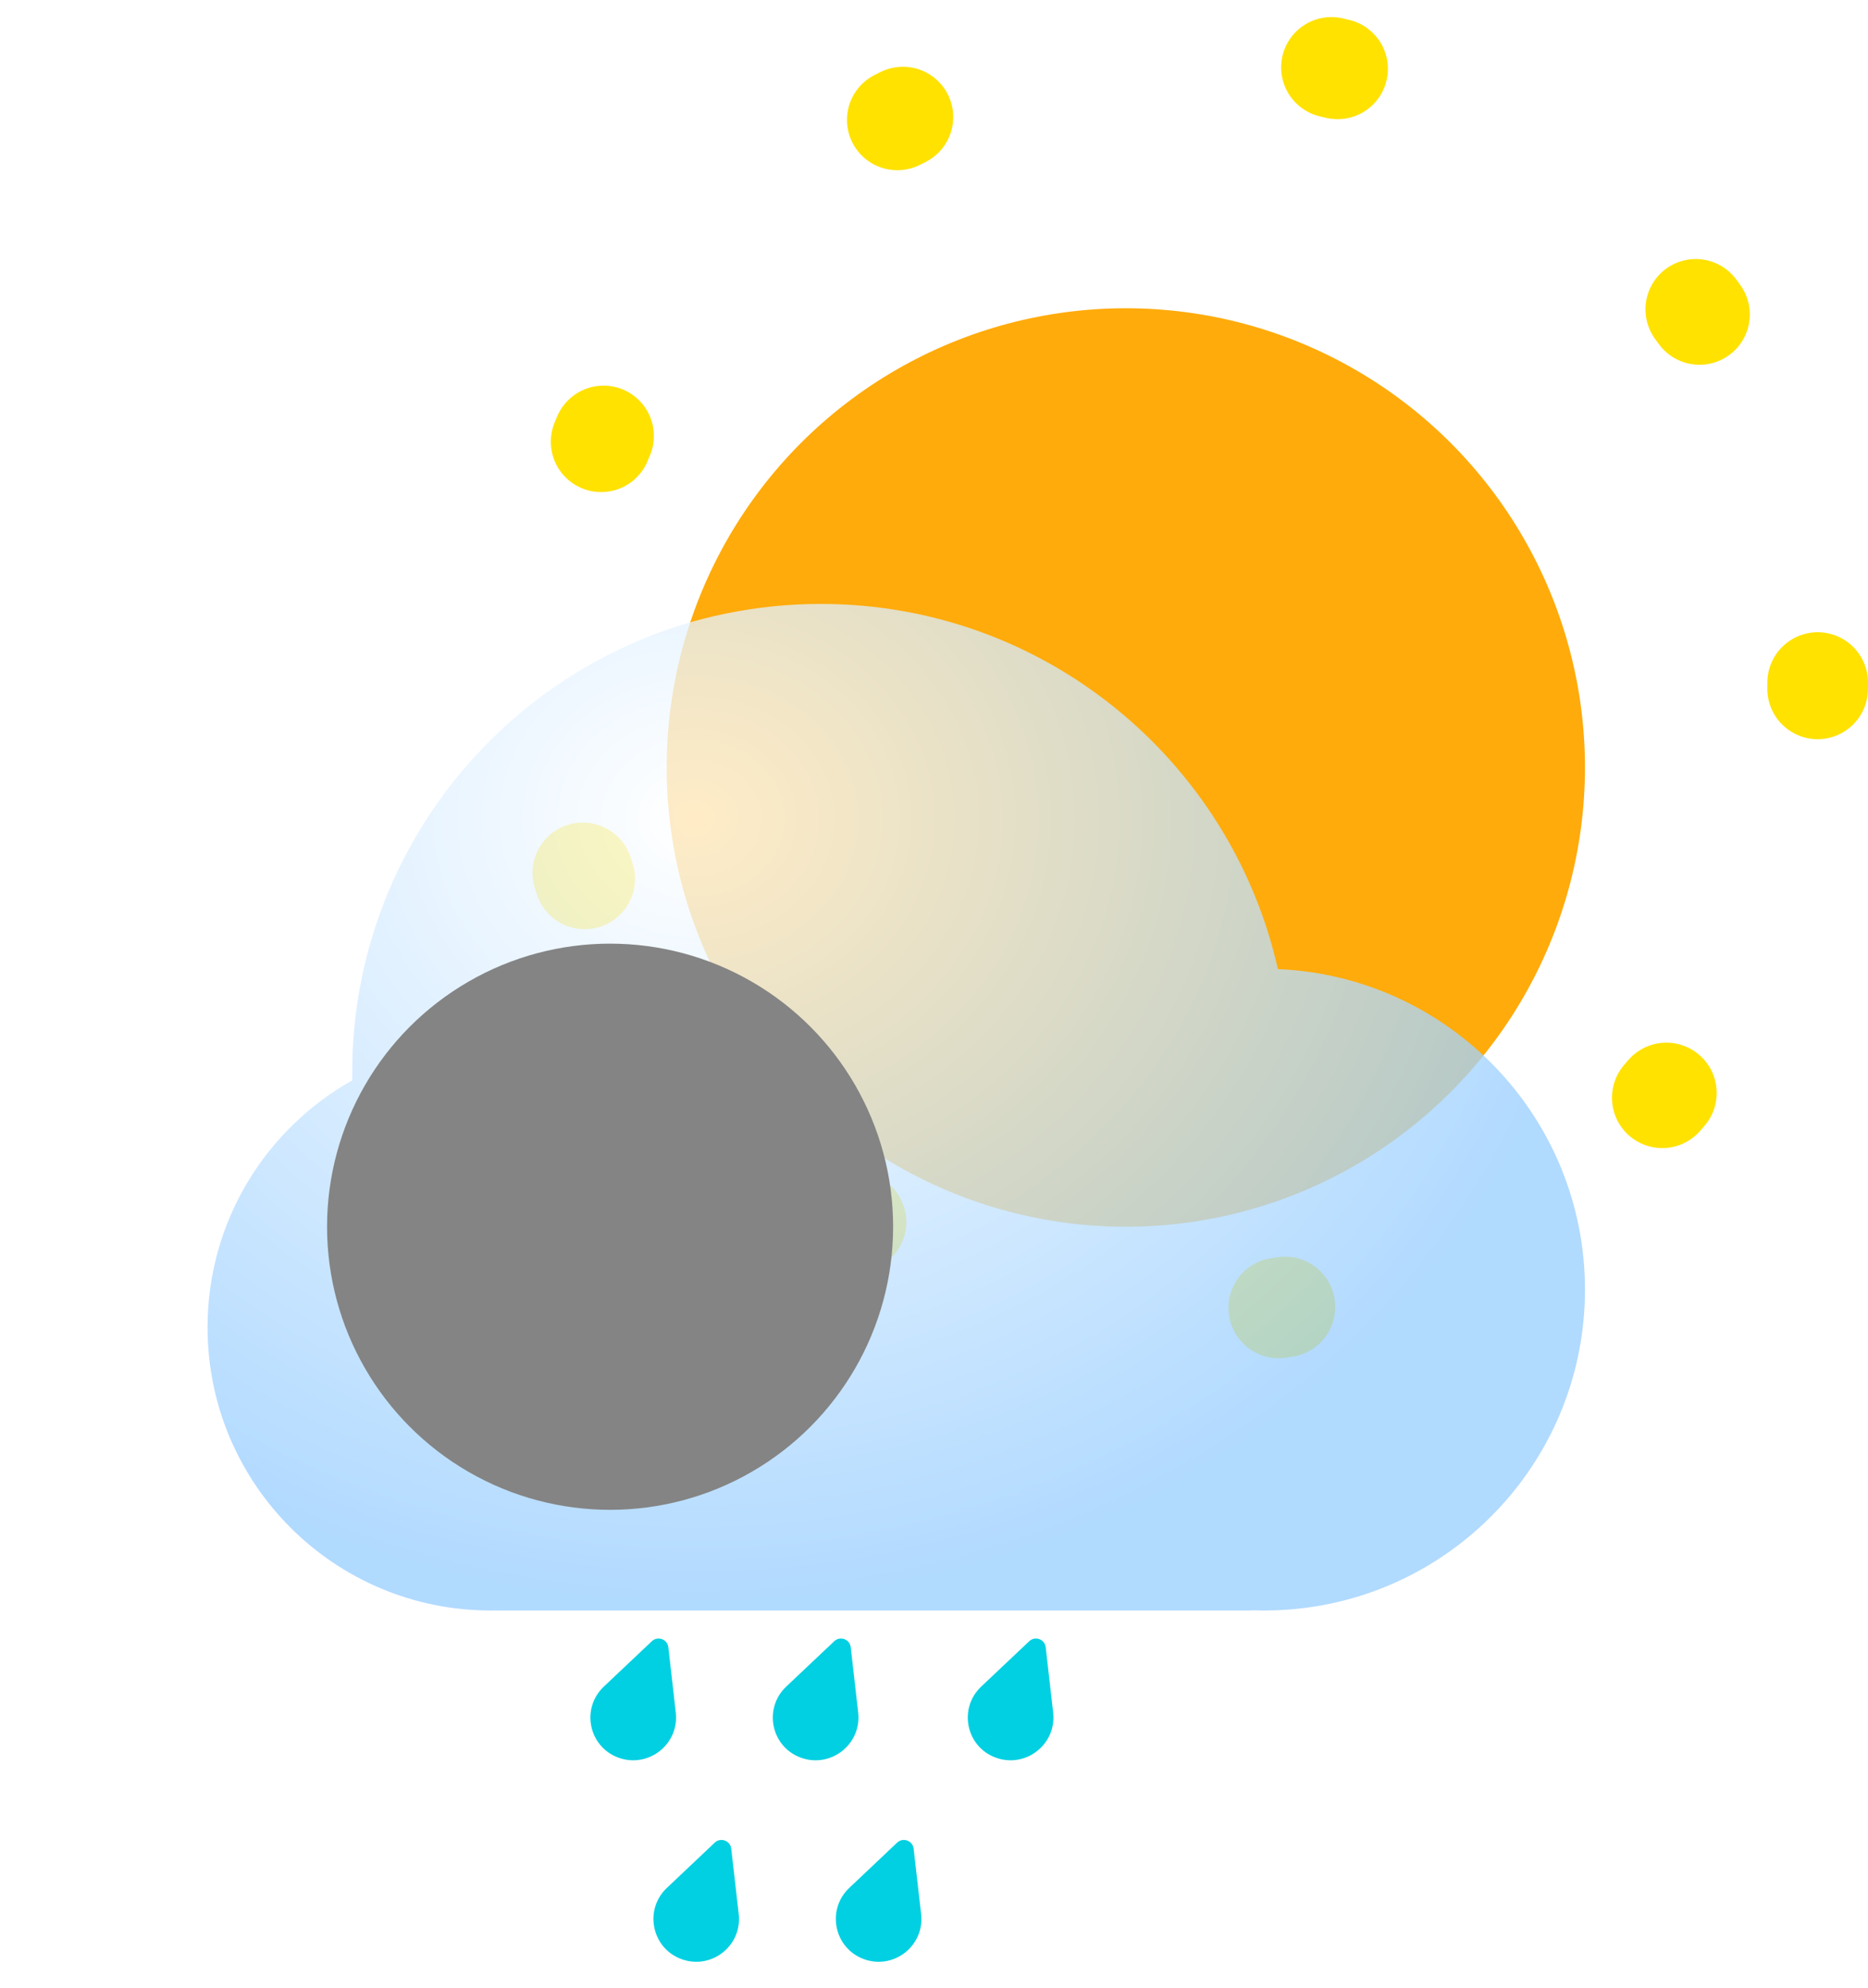 <svg width="297" height="316" viewBox="0 0 297 316" fill="none" xmlns="http://www.w3.org/2000/svg">
<path d="M103.635 260.89C104.571 260.005 106.116 260.564 106.261 261.84L107.445 272.231C108.016 277.244 103.096 281.12 98.344 279.401V279.401C93.591 277.682 92.329 271.569 96.009 268.093L103.635 260.89Z" fill="#00D0E2"/>
<path d="M132.635 260.89C133.571 260.005 135.116 260.564 135.261 261.84L136.445 272.231C137.016 277.244 132.096 281.12 127.344 279.401V279.401C122.591 277.682 121.329 271.569 125.009 268.093L132.635 260.89Z" fill="#00D0E2"/>
<path d="M163.635 260.89C164.571 260.005 166.116 260.564 166.261 261.84L167.445 272.231C168.016 277.244 163.096 281.12 158.344 279.401V279.401C153.591 277.682 152.329 271.569 156.009 268.093L163.635 260.89Z" fill="#00D0E2"/>
<path d="M113.634 292.904C114.569 292.019 116.112 292.58 116.259 293.857L117.452 304.258C118.028 309.277 113.117 313.151 108.367 311.425V311.425C103.617 309.7 102.35 303.58 106.022 300.105L113.634 292.904Z" fill="#00D0E2"/>
<path d="M142.634 292.904C143.569 292.019 145.112 292.58 145.259 293.857L146.452 304.258C147.028 309.277 142.117 313.151 137.367 311.425V311.425C132.617 309.7 131.35 303.58 135.022 300.105L142.634 292.904Z" fill="#00D0E2"/>
<g filter="url(#filter0_i_159_74)">
<circle cx="189" cy="109" r="73" fill="#FFAB0B"/>
</g>
<circle cx="188.5" cy="108.5" r="100.5" stroke="#FFE200" stroke-width="16" stroke-linecap="round" stroke-dasharray="1 70"/>
<g filter="url(#filter1_bdi_159_74)">
<path fill-rule="evenodd" clip-rule="evenodd" d="M78 237.989C77.668 237.996 77.334 238 77 238C52.147 238 32 217.853 32 193C32 176.134 41.279 161.435 55.01 153.73C55.003 153.321 55 152.911 55 152.5C55 111.355 88.355 78 129.5 78C164.991 78 194.686 102.818 202.177 136.046C229.334 137.186 251 159.563 251 187C251 215.167 228.167 238 200 238C199.33 238 198.663 237.987 198 237.962V238H78V237.989Z" fill="url(#paint0_radial_159_74)" fill-opacity="0.77"/>
</g>
<g style="mix-blend-mode:soft-light" filter="url(#filter2_di_159_74)">
<circle cx="77" cy="193" r="45" fill="#848484"/>
</g>
<defs>
<filter id="filter0_i_159_74" x="106" y="36" width="156" height="159" filterUnits="userSpaceOnUse" color-interpolation-filters="sRGB">
<feFlood flood-opacity="0" result="BackgroundImageFix"/>
<feBlend mode="normal" in="SourceGraphic" in2="BackgroundImageFix" result="shape"/>
<feColorMatrix in="SourceAlpha" type="matrix" values="0 0 0 0 0 0 0 0 0 0 0 0 0 0 0 0 0 0 127 0" result="hardAlpha"/>
<feOffset dx="-10" dy="13"/>
<feGaussianBlur stdDeviation="12"/>
<feComposite in2="hardAlpha" operator="arithmetic" k2="-1" k3="1"/>
<feColorMatrix type="matrix" values="0 0 0 0 1 0 0 0 0 0.886 0 0 0 0 0 0 0 0 0.9 0"/>
<feBlend mode="normal" in2="shape" result="effect1_innerShadow_159_74"/>
</filter>
<filter id="filter1_bdi_159_74" x="0" y="62" width="283" height="224" filterUnits="userSpaceOnUse" color-interpolation-filters="sRGB">
<feFlood flood-opacity="0" result="BackgroundImageFix"/>
<feGaussianBlur in="BackgroundImage" stdDeviation="8"/>
<feComposite in2="SourceAlpha" operator="in" result="effect1_backgroundBlur_159_74"/>
<feColorMatrix in="SourceAlpha" type="matrix" values="0 0 0 0 0 0 0 0 0 0 0 0 0 0 0 0 0 0 127 0" result="hardAlpha"/>
<feOffset dy="16"/>
<feGaussianBlur stdDeviation="16"/>
<feColorMatrix type="matrix" values="0 0 0 0 0 0 0 0 0 0.202 0 0 0 0 0.388 0 0 0 0.2 0"/>
<feBlend mode="normal" in2="effect1_backgroundBlur_159_74" result="effect2_dropShadow_159_74"/>
<feBlend mode="normal" in="SourceGraphic" in2="effect2_dropShadow_159_74" result="shape"/>
<feColorMatrix in="SourceAlpha" type="matrix" values="0 0 0 0 0 0 0 0 0 0 0 0 0 0 0 0 0 0 127 0" result="hardAlpha"/>
<feOffset dx="1" dy="2"/>
<feGaussianBlur stdDeviation="7"/>
<feComposite in2="hardAlpha" operator="arithmetic" k2="-1" k3="1"/>
<feColorMatrix type="matrix" values="0 0 0 0 1 0 0 0 0 1 0 0 0 0 1 0 0 0 1 0"/>
<feBlend mode="normal" in2="shape" result="effect3_innerShadow_159_74"/>
</filter>
<filter id="filter2_di_159_74" x="24" y="132" width="120" height="118" filterUnits="userSpaceOnUse" color-interpolation-filters="sRGB">
<feFlood flood-opacity="0" result="BackgroundImageFix"/>
<feColorMatrix in="SourceAlpha" type="matrix" values="0 0 0 0 0 0 0 0 0 0 0 0 0 0 0 0 0 0 127 0" result="hardAlpha"/>
<feOffset dx="-2" dy="-10"/>
<feGaussianBlur stdDeviation="3"/>
<feColorMatrix type="matrix" values="0 0 0 0 0 0 0 0 0 0 0 0 0 0 0 0 0 0 0.22 0"/>
<feBlend mode="normal" in2="BackgroundImageFix" result="effect1_dropShadow_159_74"/>
<feBlend mode="normal" in="SourceGraphic" in2="effect1_dropShadow_159_74" result="shape"/>
<feColorMatrix in="SourceAlpha" type="matrix" values="0 0 0 0 0 0 0 0 0 0 0 0 0 0 0 0 0 0 127 0" result="hardAlpha"/>
<feOffset dx="22" dy="12"/>
<feGaussianBlur stdDeviation="11"/>
<feComposite in2="hardAlpha" operator="arithmetic" k2="-1" k3="1"/>
<feColorMatrix type="matrix" values="0 0 0 0 1 0 0 0 0 1 0 0 0 0 1 0 0 0 0.74 0"/>
<feBlend mode="normal" in2="shape" result="effect2_innerShadow_159_74"/>
</filter>
<radialGradient id="paint0_radial_159_74" cx="0" cy="0" r="1" gradientUnits="userSpaceOnUse" gradientTransform="translate(109.164 112.114) rotate(90.669) scale(125.829 143.587)">
<stop stop-color="white"/>
<stop offset="1" stop-color="#99CEFF"/>
</radialGradient>
</defs>
</svg>
